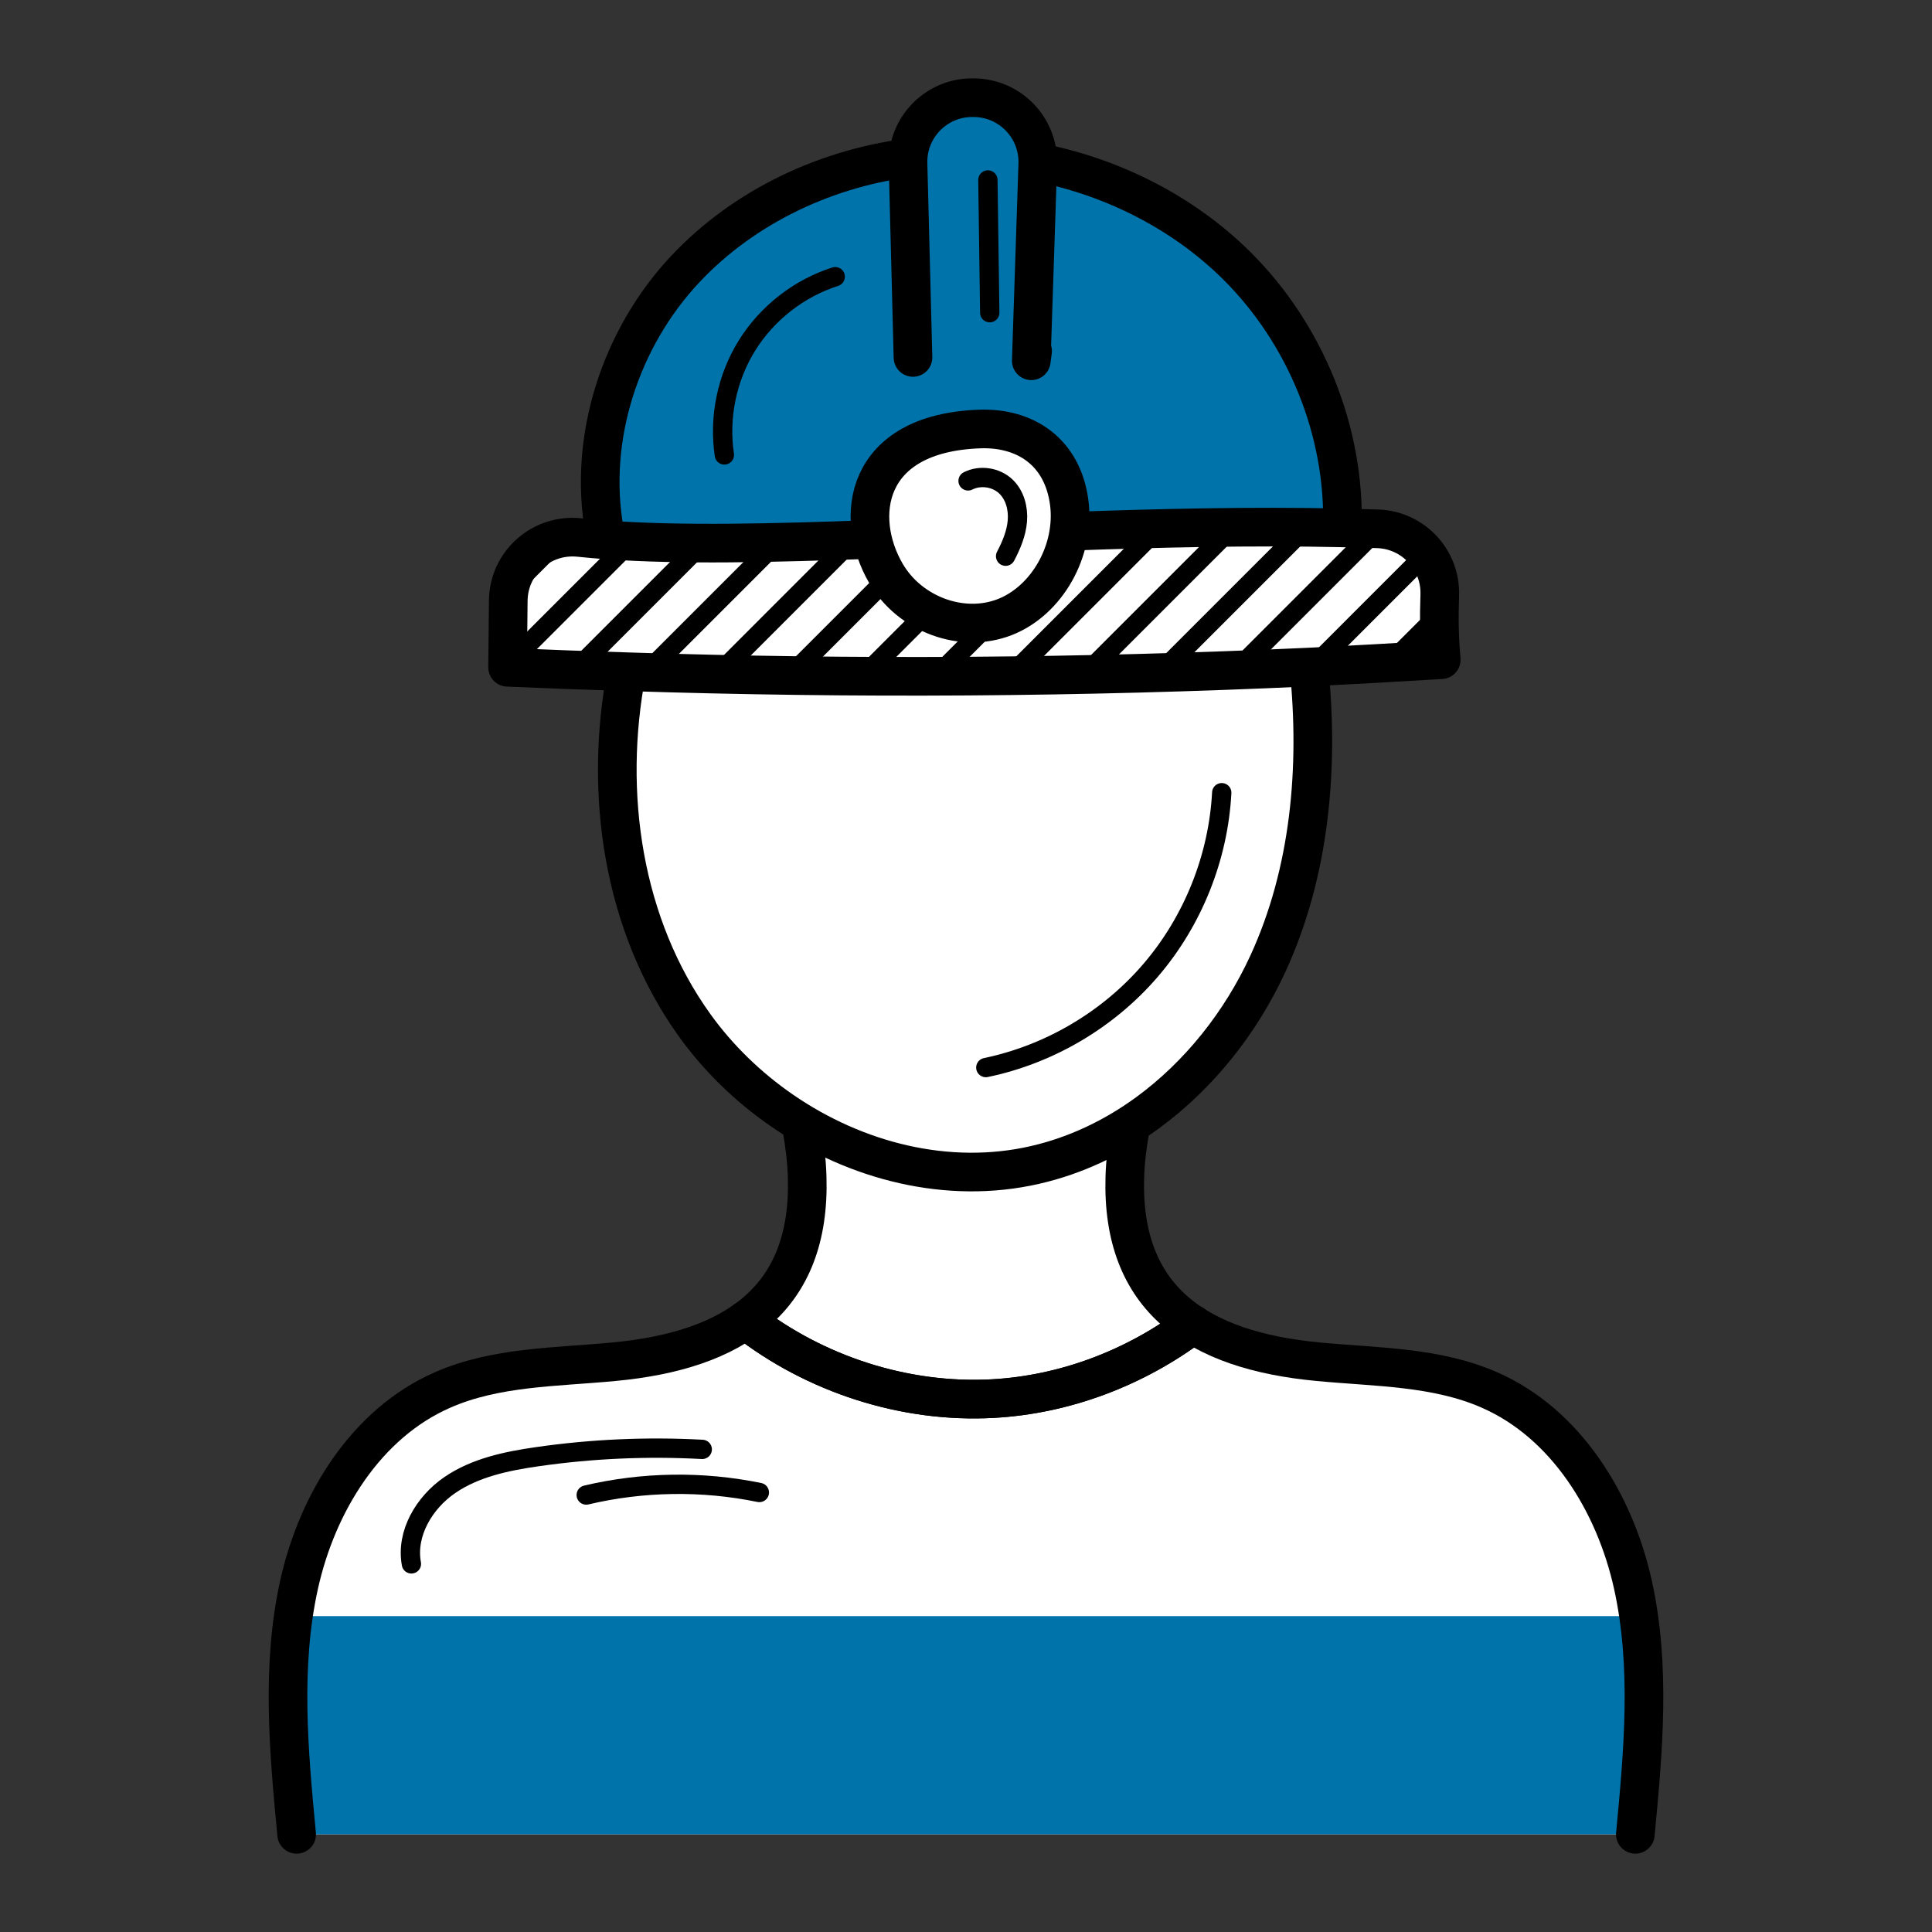 <?xml version="1.0" encoding="iso-8859-1"?>
<!-- Generator: Adobe Illustrator 23.0.5, SVG Export Plug-In . SVG Version: 6.00 Build 0)  -->
<svg version="1.1" xmlns="http://www.w3.org/2000/svg" xmlns:xlink="http://www.w3.org/1999/xlink" x="0px" y="0px"
	 viewBox="0 0 100 100" style="enable-background:new 0 0 100 100;" xml:space="preserve">
<rect x="0" y="0" width="100" height="100" fill="#333333" stroke="none"/>
<g id="Builder">
	<g>
		<g>
			<path style="fill:#FFFFFF;" d="M61.748,68.553c-2.993,2.247-6.625,3.631-10.355,3.838c-4.566,0.252-9.205-1.258-12.8-4.063
				c2.13-1.528,3.29-3.91,3.182-7.416c-0.018-0.827-0.126-1.663-0.27-2.499l16.98,0.108c-0.135,0.791-0.243,1.591-0.261,2.391
				C58.108,64.598,59.402,67.043,61.748,68.553z"/>
			<path style="fill:#FFFFFF;" d="M84.643,94.944H15.357c-0.414-4.306-0.809-8.701,0.126-12.926
				c0.935-4.225,3.461-8.333,7.416-10.077c2.76-1.204,5.861-1.169,8.854-1.456c2.796-0.261,5.133-0.935,6.841-2.157
				c3.596,2.805,8.234,4.315,12.8,4.063c3.73-0.207,7.362-1.591,10.355-3.838c1.672,1.088,3.883,1.69,6.499,1.933
				c2.993,0.288,6.094,0.252,8.854,1.456c3.955,1.744,6.481,5.852,7.416,10.077C85.452,86.243,85.057,90.639,84.643,94.944z"/>
			<path style="fill:#0073AA;" d="M15.213,83.65c-0.539,3.719-0.216,7.539,0.144,11.294h69.286
				c0.361-3.755,0.683-7.576,0.144-11.294H15.213z"/>
			<path style="fill:#FFFFFF;" d="M67.749,34.528c0.534,5.197,0.064,10.598-2.122,15.351c-1.398,3.037-3.558,5.769-6.239,7.726
				c-1.741,1.271-3.711,2.211-5.82,2.694c-4.498,1.029-9.251-0.178-13.076-2.808c-1.754-1.207-3.304-2.707-4.537-4.422
				c-3.723-5.185-4.727-12.009-3.52-18.299"/>
			<path style="fill:#0073AA;" d="M69.479,27.321l-38.095,0.62c-1.034-4.8,0.53-10.014,3.784-13.681
				c3.011-3.38,7.317-5.492,11.82-6.085L53.703,8.4c3.865,0.755,7.524,2.598,10.31,5.348C67.573,17.281,69.632,22.332,69.479,27.321
				z"/>
			<path style="fill:none;stroke:#000000;stroke-width:2;stroke-linecap:round;stroke-linejoin:round;stroke-miterlimit:10;" d="
				M41.504,58.415c0.148,0.834,0.251,1.667,0.274,2.501c0.194,6.326-3.757,8.987-10.026,9.569c-2.992,0.285-6.098,0.251-8.85,1.462
				c-3.962,1.736-6.486,5.847-7.422,10.072s-0.537,8.621-0.126,12.926"/>
			<path style="fill:none;stroke:#000000;stroke-width:2;stroke-linecap:round;stroke-linejoin:round;stroke-miterlimit:10;" d="
				M58.484,58.517c-0.137,0.799-0.24,1.599-0.263,2.398c-0.194,6.326,3.757,8.987,10.026,9.569c2.992,0.285,6.098,0.251,8.85,1.462
				c3.962,1.736,6.486,5.847,7.422,10.072s0.537,8.621,0.126,12.926"/>
			<path style="fill:none;stroke:#000000;stroke-width:2;stroke-linecap:round;stroke-linejoin:round;stroke-miterlimit:10;" d="
				M67.749,34.528c0.534,5.197,0.064,10.598-2.122,15.351c-1.398,3.037-3.558,5.769-6.239,7.726
				c-1.741,1.271-3.711,2.211-5.82,2.694c-4.498,1.029-9.251-0.178-13.076-2.808c-1.754-1.207-3.304-2.707-4.537-4.422
				c-3.723-5.185-4.727-12.009-3.52-18.299"/>
			<path style="fill:#FFFFFF;" d="M55.321,27.5c4.626-0.165,9.404-0.28,14.156-0.178c0.611,0.013,1.221,0.029,1.83,0.049
				c1.843,0.061,3.282,1.605,3.215,3.447c-0.041,1.11-0.025,2.221,0.077,3.328c-2.275,0.14-4.562,0.267-6.849,0.381
				c-11.767,0.546-23.547,0.623-35.314,0.241c-2.059-0.064-4.105-0.14-6.163-0.229c0.012-1.148,0.024-2.297,0.035-3.445
				c0.018-1.97,1.723-3.478,3.683-3.273c0.451,0.047,0.915,0.088,1.391,0.123c3.876,0.28,8.603,0.165,13.788-0.025L55.321,27.5z"/>
			<path style="fill:none;stroke:#000000;stroke-width:2;stroke-linecap:round;stroke-linejoin:round;stroke-miterlimit:10;" d="
				M55.321,27.5c4.626-0.165,9.404-0.28,14.156-0.178c0.611,0.013,1.221,0.029,1.83,0.049c1.843,0.061,3.282,1.605,3.215,3.447
				c-0.041,1.11-0.025,2.221,0.077,3.328c-2.275,0.14-4.562,0.267-6.849,0.381c-11.767,0.546-23.547,0.623-35.314,0.241
				c-2.059-0.064-4.105-0.14-6.163-0.229c0.012-1.148,0.024-2.297,0.035-3.445c0.018-1.97,1.723-3.478,3.683-3.273
				c0.451,0.047,0.915,0.088,1.391,0.123c3.876,0.28,8.603,0.165,13.788-0.025"/>
			<g>
				
					<line style="fill:none;stroke:#000000;stroke-linecap:round;stroke-linejoin:round;stroke-miterlimit:10;" x1="29.011" y1="27.86" x2="26.359" y2="30.512"/>
				<polyline style="fill:none;stroke:#000000;stroke-linecap:round;stroke-linejoin:round;stroke-miterlimit:10;" points="
					32.669,28.022 32.661,28.022 26.269,34.413 				"/>
				
					<line style="fill:none;stroke:#000000;stroke-linecap:round;stroke-linejoin:round;stroke-miterlimit:10;" x1="36.364" y1="28.112" x2="29.793" y2="34.683"/>
				
					<line style="fill:none;stroke:#000000;stroke-linecap:round;stroke-linejoin:round;stroke-miterlimit:10;" x1="40.202" y1="28.076" x2="33.478" y2="34.8"/>
				
					<line style="fill:none;stroke:#000000;stroke-linecap:round;stroke-linejoin:round;stroke-miterlimit:10;" x1="44.121" y1="27.959" x2="37.191" y2="34.89"/>
				
					<line style="fill:none;stroke:#000000;stroke-linecap:round;stroke-linejoin:round;stroke-miterlimit:10;" x1="48.067" y1="27.807" x2="40.912" y2="34.962"/>
				
					<line style="fill:none;stroke:#000000;stroke-linecap:round;stroke-linejoin:round;stroke-miterlimit:10;" x1="52.049" y1="27.636" x2="44.688" y2="34.998"/>
				
					<line style="fill:none;stroke:#000000;stroke-linecap:round;stroke-linejoin:round;stroke-miterlimit:10;" x1="55.996" y1="27.483" x2="48.481" y2="34.998"/>
				
					<line style="fill:none;stroke:#000000;stroke-linecap:round;stroke-linejoin:round;stroke-miterlimit:10;" x1="59.915" y1="27.366" x2="52.301" y2="34.98"/>
				
					<line style="fill:none;stroke:#000000;stroke-linecap:round;stroke-linejoin:round;stroke-miterlimit:10;" x1="63.78" y1="27.303" x2="56.175" y2="34.908"/>
				
					<line style="fill:none;stroke:#000000;stroke-linecap:round;stroke-linejoin:round;stroke-miterlimit:10;" x1="67.582" y1="27.294" x2="60.068" y2="34.809"/>
				
					<line style="fill:none;stroke:#000000;stroke-linecap:round;stroke-linejoin:round;stroke-miterlimit:10;" x1="71.313" y1="27.375" x2="64.005" y2="34.683"/>
				
					<line style="fill:none;stroke:#000000;stroke-linecap:round;stroke-linejoin:round;stroke-miterlimit:10;" x1="73.82" y1="28.66" x2="67.96" y2="34.521"/>
				
					<line style="fill:none;stroke:#000000;stroke-linecap:round;stroke-linejoin:round;stroke-miterlimit:10;" x1="74.495" y1="31.798" x2="71.987" y2="34.305"/>
			</g>
			<path style="fill:none;stroke:#000000;stroke-width:2;stroke-linecap:round;stroke-linejoin:round;stroke-miterlimit:10;" d="
				M53.708,8.401c3.863,0.75,7.523,2.592,10.306,5.35c3.558,3.533,5.617,8.578,5.464,13.572"/>
			<path style="fill:none;stroke:#000000;stroke-width:2;stroke-linecap:round;stroke-linejoin:round;stroke-miterlimit:10;" d="
				M31.38,27.945c-1.029-4.803,0.534-10.014,3.787-13.686c3.012-3.38,7.32-5.49,11.818-6.087"/>
			<path style="fill:none;stroke:#000000;stroke-width:2;stroke-linecap:round;stroke-linejoin:round;stroke-miterlimit:10;" d="
				M38.592,68.326c3.597,2.809,8.233,4.316,12.801,4.065c3.734-0.206,7.365-1.587,10.357-3.837"/>
			<path style="fill:none;stroke:#000000;stroke-width:2;stroke-linecap:round;stroke-linejoin:round;stroke-miterlimit:10;" d="
				M38.593,68.328c3.596,2.805,8.234,4.315,12.8,4.063c3.73-0.207,7.362-1.591,10.355-3.838"/>
			<path style="fill:#0073AA;" d="M47.256,18.501L46.999,8.465c-0.048-1.886,1.481-3.435,3.368-3.409
				c0.023,0,0.045,0.001,0.068,0.001c1.862,0.026,3.341,1.574,3.28,3.435c-0.112,3.394-0.226,6.784-0.336,10.182
				c0.023-0.168,0.045-0.336,0.068-0.504"/>
			<path style="fill:#FFFFFF;" d="M45.859,29.683c1.238,2.12,3.936,3.115,6.137,2.262c2.2-0.853,3.672-3.464,3.346-5.937
				c-0.344-2.613-2.262-3.884-4.62-3.803C44.694,22.413,44.177,26.803,45.859,29.683z"/>
			<path style="fill:none;stroke:#000000;stroke-width:2;stroke-linecap:round;stroke-linejoin:round;stroke-miterlimit:10;" d="
				M47.256,18.501L46.999,8.465c-0.048-1.886,1.481-3.435,3.368-3.409c0.023,0,0.045,0.001,0.068,0.001
				c1.862,0.026,3.341,1.574,3.28,3.435c-0.112,3.394-0.226,6.784-0.336,10.182c0.023-0.168,0.045-0.336,0.068-0.504"/>
			<path style="fill:none;stroke:#000000;stroke-width:2;stroke-linecap:round;stroke-linejoin:round;stroke-miterlimit:10;" d="
				M45.859,29.683c1.238,2.12,3.936,3.115,6.137,2.262c2.2-0.853,3.672-3.464,3.346-5.937c-0.344-2.613-2.262-3.884-4.62-3.803
				C44.694,22.413,44.177,26.803,45.859,29.683z"/>
		</g>
		<path style="fill:none;stroke:#000000;stroke-linecap:round;stroke-linejoin:round;stroke-miterlimit:10;" d="M21.294,80.946
			c-0.29-1.573,0.666-3.175,1.986-4.079c1.32-0.904,2.94-1.24,4.524-1.468c2.826-0.407,5.693-0.534,8.544-0.379"/>
		<path style="fill:none;stroke:#000000;stroke-linecap:round;stroke-linejoin:round;stroke-miterlimit:10;" d="M51.026,55.257
			c3.291-0.683,6.34-2.482,8.529-5.033c2.189-2.551,3.505-5.837,3.682-9.194"/>
		<path style="fill:none;stroke:#000000;stroke-linecap:round;stroke-linejoin:round;stroke-miterlimit:10;" d="M37.493,23.547
			c-0.291-1.948,0.132-3.995,1.173-5.668s2.689-2.958,4.565-3.558"/>
		<path style="fill:none;stroke:#000000;stroke-linecap:round;stroke-linejoin:round;stroke-miterlimit:10;" d="M50.108,24.891
			c0.631-0.318,1.457-0.193,1.965,0.299c0.463,0.448,0.639,1.135,0.586,1.777s-0.31,1.25-0.609,1.822"/>
		<path style="fill:none;stroke:#000000;stroke-linecap:round;stroke-linejoin:round;stroke-miterlimit:10;" d="M51.133,9.314
			c0.042,3.001,0.054,3.87,0.096,6.871"/>
		<path style="fill:none;stroke:#000000;stroke-linecap:round;stroke-linejoin:round;stroke-miterlimit:10;" d="M30.343,77.382
			c2.93-0.692,6.012-0.737,8.961-0.131"/>
	</g>
</g>
<g id="Layer_1">
</g>
</svg>
